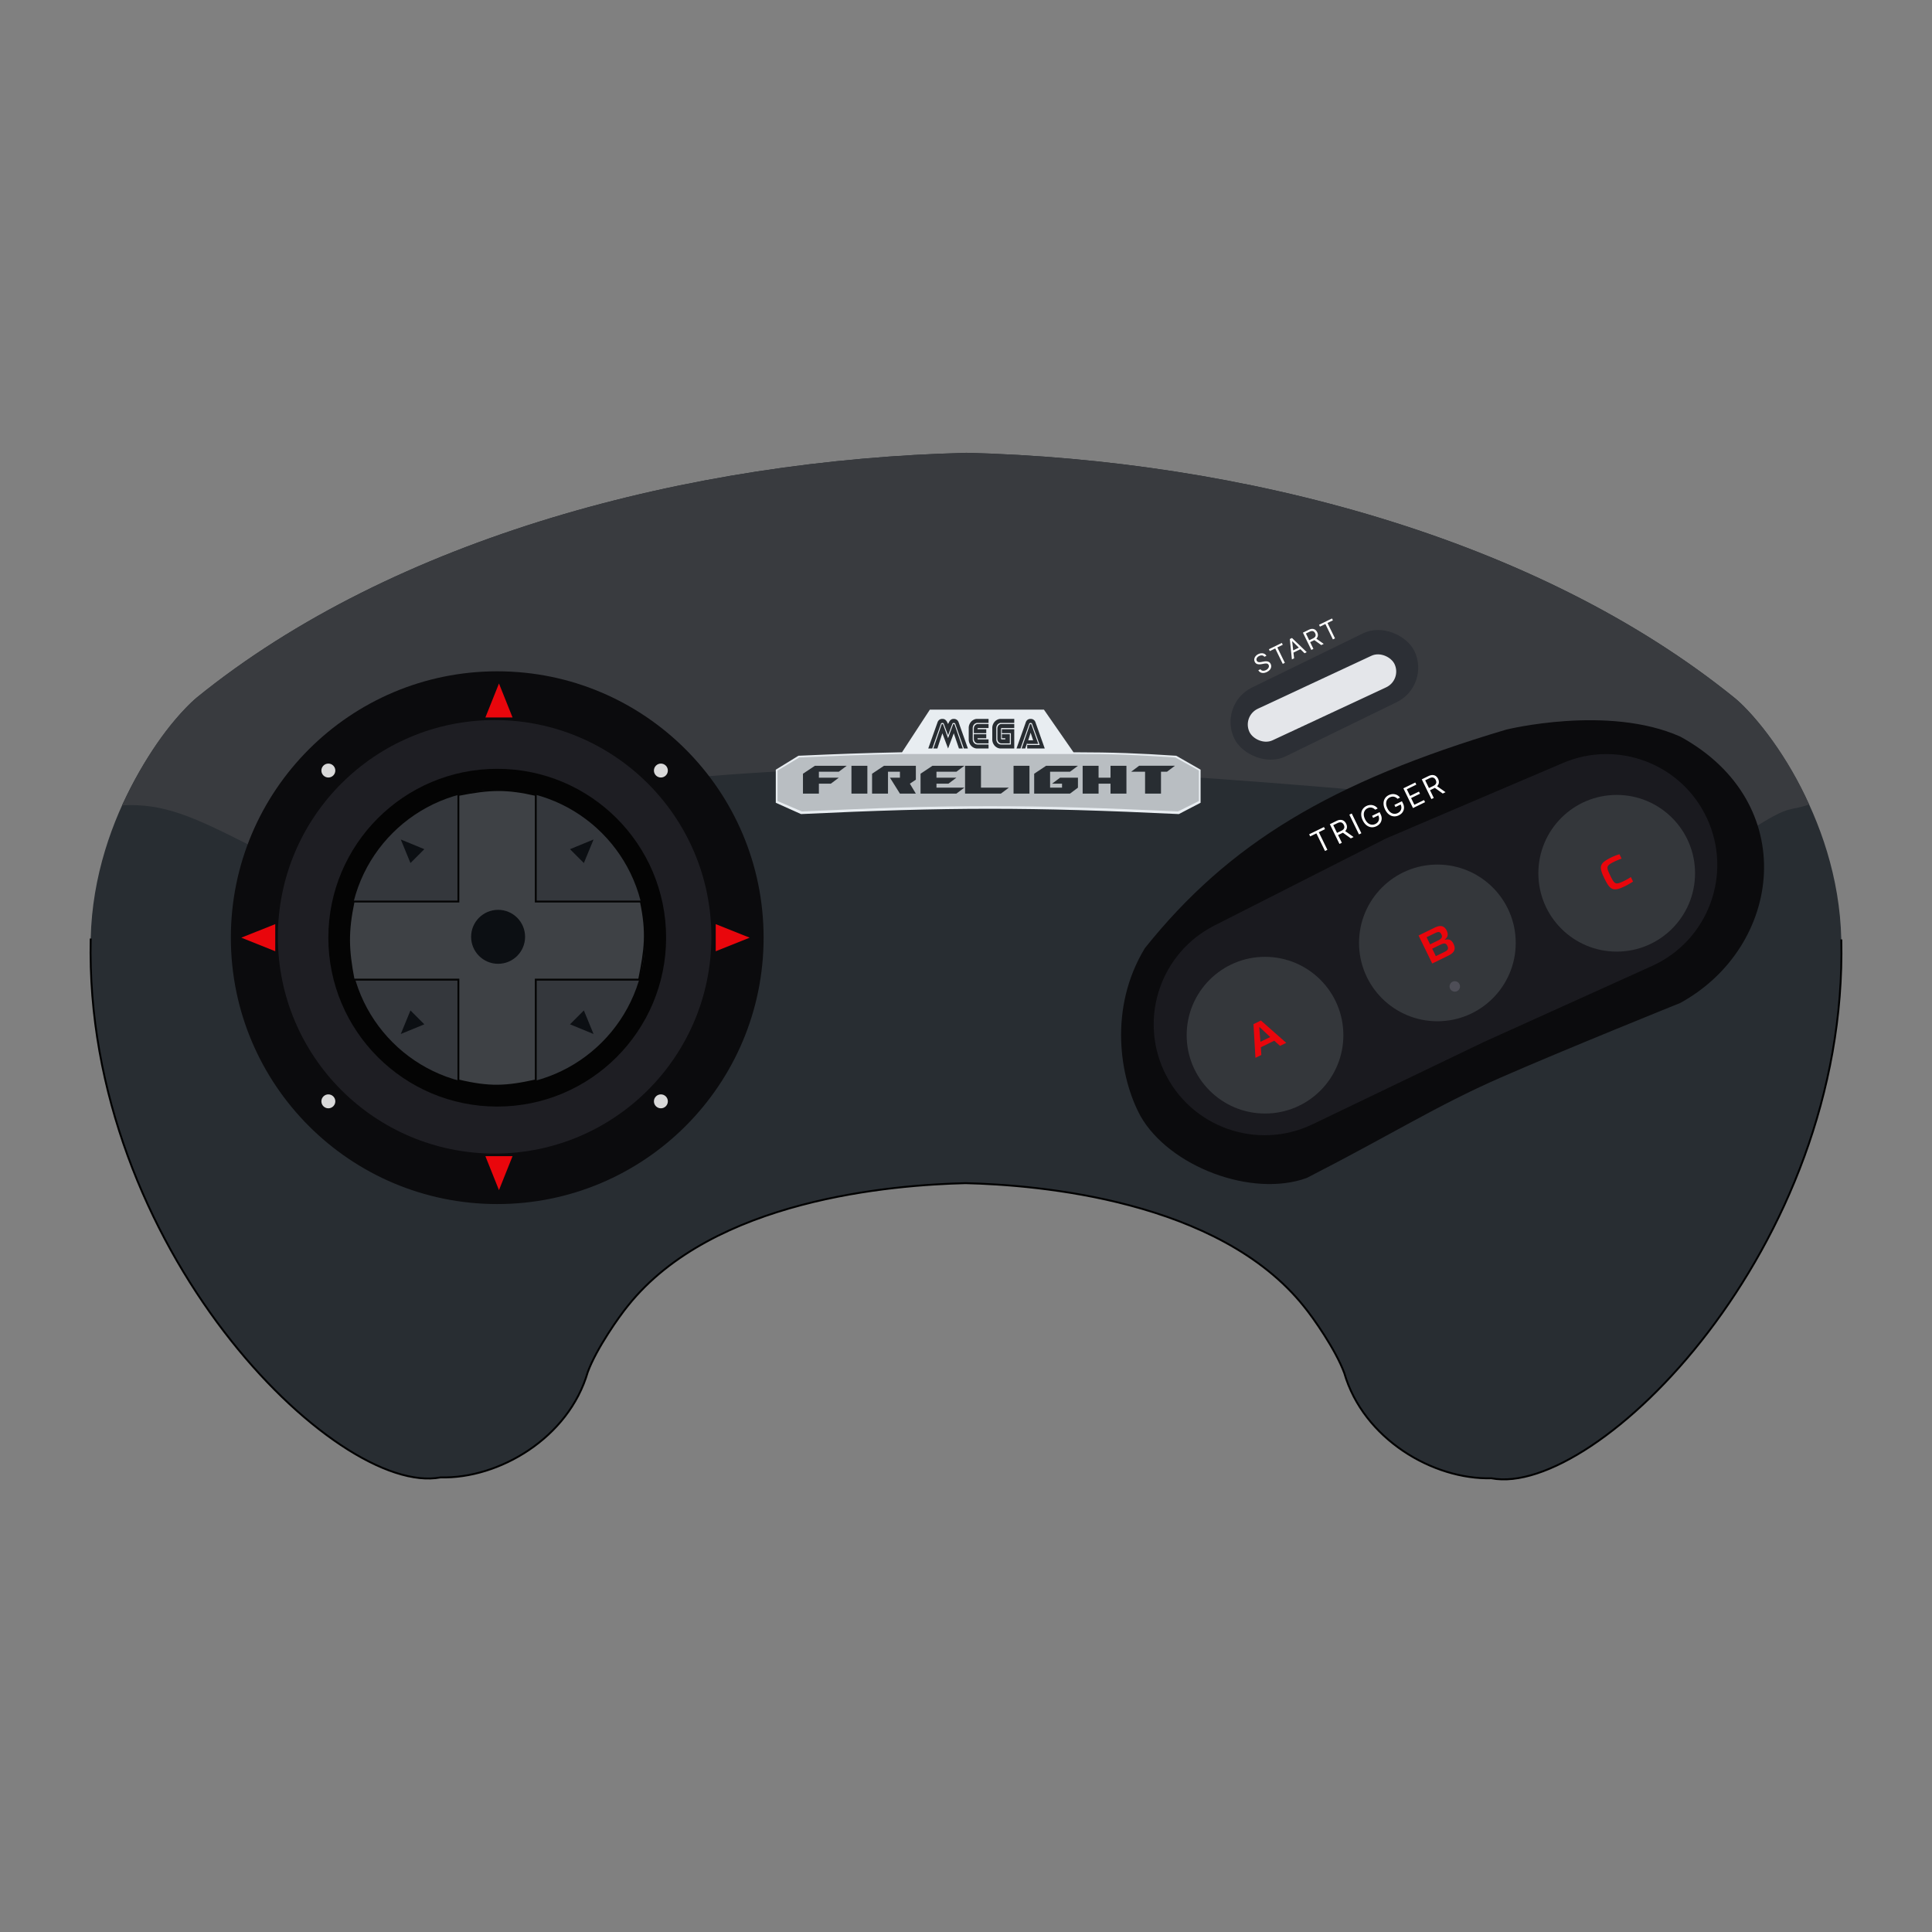 <svg xmlns="http://www.w3.org/2000/svg" width="1024" height="1024" fill="none" viewBox="0 0 1024 1024">
  <rect x="0" y="0" width="1024" height="1024" fill="#808080" stroke="none"/>
  <path fill="#282D32" d="M332.751 692.16c45.216-56.751 140.723-64.133 179.018-65.056 38.296.923 134.264 8.767 179.48 65.517 4.55 5.537 16.61 22.608 21.224 35.066 10.151 35.065 47.207 56.663 77.974 55.828 55.367 10.612 189.169-121.807 185.478-285.599-1.497-66.44-42.909-116.959-56.289-127.805C814.901 285.216 658.952 243.691 512.231 240c-146.721 3.691-303.132 44.755-407.867 129.65-13.38 10.846-54.792 61.364-56.29 127.804-3.69 163.793 130.112 296.211 185.479 285.599 30.767.835 67.823-20.762 77.974-55.828 4.614-12.457 16.673-29.528 21.224-35.065Z"/>
  <path stroke="#000" d="M48.075 497.454c-3.691 163.793 130.111 296.211 185.478 285.599 30.767.835 67.823-20.762 77.974-55.828 4.614-12.457 16.673-29.529 21.224-35.065 45.216-56.751 140.723-64.133 179.018-65.056 38.296.923 134.264 8.766 179.48 65.517 4.551 5.537 16.61 22.608 21.224 35.066 10.151 35.065 47.207 56.662 77.974 55.827 55.367 10.612 189.169-121.806 185.478-285.599"/>
  <path fill="#393B3F" d="M512.231 240c-146.721 3.691-303.132 44.755-407.867 129.65-15.226 13.38-28.145 32.758-39.67 57.212 22.084-1.276 37.975 6.163 66.892 20.762 319.438-63.866 435.088-41.524 800.046-10.15 17.994-11.073 16.181-7.285 27.222-11.073-10.823-24.574-27.222-46.139-39.218-56.29C814.901 285.216 658.952 243.691 512.231 240Z"/>
  <circle cx="263.543" cy="496.993" r="141.185" fill="#0B0B0D"/>
  <circle cx="262.159" cy="496.532" r="114.886" fill="#1E1E23"/>
  <circle cx="263.543" cy="496.993" r="89.509" fill="#040404"/>
  <circle cx="263.543" cy="496.993" r="78.436" fill="#34373C"/>
  <path fill="#3E4145" stroke="#040404" d="M242.959 421.326v56.508h-55.545c-3.342 16.157-3.07 25.228 0 41.389h55.545v53.42c16.426 3.933 25.27 3.49 41.014 0v-53.42h54.776c3.212-15.85 4.417-24.889.923-41.389h-55.699v-56.508c-15.055-3.45-24.022-3.398-41.014 0Z"/>
  <path fill="#0C0F13" d="m212.417 444.945 12.482 5.136-7.346 7.346-5.136-12.482Zm0 103.099 5.136-12.481 7.346 7.346-12.482 5.135Zm102.177 0-12.481-5.135 7.346-7.346 5.135 12.481Zm0-103.099-5.135 12.482-7.346-7.346 12.481-5.136Z"/>
  <path fill="#E9060C" d="m127.895 496.993 17.994-7.192v14.384l-17.994-7.192Zm269.45 0-17.994 7.192v-14.384l17.994 7.192Zm-132.88 133.802-7.192-17.994h14.385l-7.193 17.994Zm0-268.527 7.193 17.994h-14.385l7.192-17.994Z"/>
  <circle cx="174.034" cy="408.406" r="3.691" fill="#D9D9D9"/>
  <circle cx="350.284" cy="408.406" r="3.691" fill="#D9D9D9"/>
  <circle cx="350.284" cy="583.734" r="3.691" fill="#D9D9D9"/>
  <circle cx="174.034" cy="583.734" r="3.691" fill="#D9D9D9"/>
  <circle cx="264.004" cy="496.532" r="14.303" fill="#0C0F13"/>
  <rect width="106.119" height="40.602" x="645.35" y="373.289" fill="#2C2F35" rx="20.301" transform="rotate(-26 645.35 373.289)"/>
  <rect width="84.895" height="18.456" x="658.317" y="379.544" fill="#E4E6EA" rx="9.228" transform="rotate(-25 658.317 379.544)"/>
  <path fill="#0B0B0D" d="M604.508 591.575c-11.073-20.301-17.071-57.21 2.307-89.046 44.293-55.366 98.269-88.072 191.476-115.81 0 0 53.982-13.378 92.277 3.691 64.133 35.066 54.116 111.506 0 141.185 0 0-61.825 24.914-95.507 39.679-33.681 14.764-56.984 29.776-102.428 53.059-29.067 10.615-72.899-5.995-88.125-32.758Z"/>
  <path fill="#1A1A1F" d="M616.993 567.766c-13.393-28.72-1.595-62.886 26.666-77.224l90.961-46.147 93.773-39.997c29.146-12.431 62.9.492 76.291 29.21 13.826 29.649.768 64.881-29.042 78.357l-89.347 40.394-90.612 43.535c-29.486 14.167-64.865 1.521-78.69-28.128Z"/>
  <circle cx="670.487" cy="548.668" r="41.525" fill="#34373B"/>
  <circle cx="761.841" cy="499.761" r="41.525" fill="#34373B"/>
  <circle cx="771.069" cy="522.831" r="2.768" fill="#4E4E57"/>
  <circle cx="856.887" cy="462.85" r="41.525" fill="#34373B"/>
  <path fill="#E8EDF1" d="m492.852 376.109-14.764 22.608c-21.452.44-33.471.893-54.905 1.846l-11.996 7.382v17.533l13.38 5.998c78.193-3.727 122.052-3.731 200.242 0l11.535-5.998v-17.533l-12.919-7.382c-20.63-1.339-32.478-1.805-54.444-1.846l-15.687-22.608h-60.442Z"/>
  <path fill="#B9BEC2" d="m622.964 401.485 12.457 6.921v16.149l-11.073 5.536c-78.191-3.73-121.127-3.727-199.32 0l-12.919-5.536v-16.149l11.535-6.921c21.435-.953 32.992-1.405 54.444-1.845h90.893c21.081-.022 32.921.461 53.983 1.845Z"/>
  <path fill="#282D32" d="M425.588 420.638v-10.547l6.328-4.218h16.875l-4.218 3.164h-10.547v3.164h10.547l-4.219 3.164h-6.328v5.273h-8.438Zm25.698 0v-14.765h8.438v14.765h-8.438Zm10.932-10.547 6.328-4.218h16.875v7.382l-3.164 2.11 3.164 5.273h-8.437l-5.274-8.437h5.274v-3.164h-6.328v11.601h-8.438v-10.547Zm25.698 10.547v-10.547l6.328-4.218h16.875l-4.219 3.164h-10.546v3.164H506.9l-4.218 3.164h-6.328v2.109h14.765l-4.219 3.164h-18.984Zm23.589 0v-14.765h8.437v11.601h14.766l-4.219 3.164h-18.984Zm25.697 0v-14.765h8.438v14.765h-8.438Zm10.933 0v-10.547l6.328-4.218h16.875l-4.219 3.164h-10.547v8.437h6.328v-2.109h-5.273l4.218-3.164h9.493v5.273l-4.219 3.164h-18.984Zm25.697 0v-14.765h8.438v6.328h6.328v-6.328h8.437v14.765h-8.437v-5.273h-6.328v5.273h-8.438Zm25.698-11.601 4.219-3.164h18.984l-4.218 3.164h-3.165v11.601h-8.437v-11.601h-7.383Zm-97.027-19.338-2.288-6.128a.632.632 0 0 0-.272-.288.873.873 0 0 0-.464-.128.987.987 0 0 0-.464.128c-.16.085-.256.181-.288.288l-4.608 13.152h-2.128l4.944-13.952c.085-.224.197-.437.336-.64a2.43 2.43 0 0 1 1.248-.96c.277-.096.597-.144.96-.144.362 0 .677.048.944.144.266.096.501.229.704.4.202.16.373.347.512.56.149.203.277.416.384.64l.48.96.48-.96c.117-.224.245-.437.384-.64.149-.213.32-.4.512-.56.202-.171.437-.304.704-.4.266-.096.581-.144.944-.144.352 0 .666.048.944.144.288.096.533.229.736.4.213.16.389.347.528.56.149.203.261.416.336.64l4.944 13.952h-2.128l-4.608-13.152c-.032-.107-.128-.203-.288-.288a.99.99 0 0 0-.464-.128.868.868 0 0 0-.464.128c-.139.085-.23.181-.272.288l-2.288 6.128Zm0 7.024-3.024-8.064-2.656 8.064h-2.128l4.384-12.752c.021-.064.074-.117.16-.16a.459.459 0 0 1 .24-.08c.074 0 .149.027.224.08.085.043.138.096.16.16l2.64 7.28 2.64-7.28a.294.294 0 0 1 .144-.16.459.459 0 0 1 .24-.08c.074 0 .154.027.24.08.085.043.138.096.16.16l4.384 12.752h-2.048l-2.736-8.064-3.024 8.064Zm10.942-10.864c0-.672.123-1.301.368-1.888a4.938 4.938 0 0 1 .976-1.536 4.616 4.616 0 0 1 1.424-1.024 3.904 3.904 0 0 1 1.68-.384h6.064v2.128h-5.808a2.4 2.4 0 0 0-1.088.24c-.32.16-.592.368-.816.624a2.866 2.866 0 0 0-.496.88 2.78 2.78 0 0 0-.176.96v6.032a2.916 2.916 0 0 0 .672 1.84c.224.256.496.464.816.624.32.16.683.24 1.088.24h5.808v2.128h-6.064a4.05 4.05 0 0 1-1.68-.368 4.99 4.99 0 0 1-1.424-1.024 5.182 5.182 0 0 1-.976-1.536 4.967 4.967 0 0 1-.368-1.904v-6.032Zm2.704 2.752v-2.432c0-.277.043-.56.128-.848.096-.299.235-.565.416-.8.182-.235.411-.427.688-.576.278-.149.603-.224.976-.224h5.6v2.128h-5.552c-.064 0-.133.037-.208.112a.452.452 0 0 0-.096.304v.224h4.64v2.112h-6.592Zm0 .528h6.592v2.128h-4.64v.208c0 .128.032.229.096.304.075.075.144.112.208.112h5.552v2.128h-5.6c-.373 0-.698-.075-.976-.224a2.138 2.138 0 0 1-.688-.576 2.646 2.646 0 0 1-.416-.784 3.157 3.157 0 0 1-.128-.864v-2.432Zm21.427 7.584h-7.2a4.05 4.05 0 0 1-1.68-.368 4.99 4.99 0 0 1-1.424-1.024 5.182 5.182 0 0 1-.976-1.536 4.967 4.967 0 0 1-.368-1.904v-6.032c0-.672.123-1.301.368-1.888a4.938 4.938 0 0 1 .976-1.536 4.616 4.616 0 0 1 1.424-1.024 3.904 3.904 0 0 1 1.68-.384h7.2v2.128h-6.944a2.4 2.4 0 0 0-1.088.24c-.32.16-.592.368-.816.624a2.866 2.866 0 0 0-.496.88 2.78 2.78 0 0 0-.176.96v6.032a2.916 2.916 0 0 0 .672 1.84c.224.256.496.464.816.624.32.16.683.24 1.088.24h5.152v-5.984h-4.768v-2.112h6.56v10.224Zm-6.688-4.832h1.76a.165.165 0 0 0 .16-.096.393.393 0 0 0 0-.432.165.165 0 0 0-.16-.096h-1.632v-2.128h4.208v4.88h-4.384c-.373 0-.698-.075-.976-.224a2.138 2.138 0 0 1-.688-.576 2.646 2.646 0 0 1-.416-.784 3.157 3.157 0 0 1-.128-.864v-5.392c0-.277.043-.56.128-.848.096-.299.235-.565.416-.8.182-.235.411-.427.688-.576.278-.149.603-.224.976-.224h6.736v2.128h-6.688c-.064 0-.133.037-.208.112a.452.452 0 0 0-.096.304v5.2c0 .128.032.229.096.304.075.075.144.112.208.112Zm13.544 2.96h6.64l-4.064-11.28c-.032-.107-.128-.203-.288-.288a.99.99 0 0 0-.464-.128.953.953 0 0 0-.48.128c-.139.085-.224.181-.256.288l-4.624 13.152h-2.128l4.944-13.952a2.54 2.54 0 0 1 .32-.64 2.43 2.43 0 0 1 1.248-.96c.288-.096.613-.144.976-.144.362 0 .682.048.96.144.277.096.517.229.72.4.213.16.389.347.528.56.138.203.25.416.336.64l4.944 13.952h-9.312v-1.872Zm0-.576v-.608l-1.024 3.056h-1.936l4.4-12.752a.294.294 0 0 1 .144-.16.459.459 0 0 1 .24-.08c.074 0 .154.027.24.08.085.043.138.096.16.16l3.648 10.304h-5.872Zm1.824-5.936-1.28 4.032h2.608l-1.328-4.032Z"/>
  <path fill="#fff" d="M670.136 348.119a1.557 1.557 0 0 0-1.166-.736c-.504-.065-1.032.038-1.586.309a2.956 2.956 0 0 0-.968.715 1.89 1.89 0 0 0-.442.885c-.055.311-.012.612.131.904.119.244.279.426.481.545.204.115.426.185.668.211.239.023.479.023.718-.002.237-.027.452-.06.643-.098l1.052-.203c.269-.053.576-.096.922-.129.348-.033.703-.02 1.064.04.363.055.704.188 1.024.397.319.209.584.528.793.957.241.495.329 1.005.265 1.53-.062.524-.282 1.025-.662 1.501-.377.475-.917.884-1.62 1.227-.655.32-1.274.491-1.857.513-.58.021-1.099-.091-1.557-.335a2.81 2.81 0 0 1-1.104-1.094l1.144-.558c.199.331.454.56.767.688.315.123.655.164 1.022.121a3.51 3.51 0 0 0 1.097-.336c.423-.206.77-.46 1.039-.761a2.17 2.17 0 0 0 .517-.971 1.54 1.54 0 0 0-.132-1.02c-.149-.304-.354-.509-.617-.617a2.078 2.078 0 0 0-.897-.138 7.918 7.918 0 0 0-1.05.125l-1.283.228c-.816.143-1.525.125-2.128-.052-.603-.178-1.055-.576-1.355-1.192-.25-.513-.33-1.027-.239-1.543a3.079 3.079 0 0 1 .69-1.443 4.23 4.23 0 0 1 1.43-1.096c.59-.287 1.166-.437 1.727-.45a3.035 3.035 0 0 1 1.509.326c.449.232.793.575 1.033 1.029l-1.073.523Zm2.89-3.024-.48-.983 6.864-3.348.479.983-2.877 1.404 3.984 8.168-1.109.54-3.984-8.168-2.877 1.404Zm12.87 3.834-1.161.566-1.104-10.79 1.144-.558 7.824 7.513-1.162.566-6.492-6.37-.071.035 1.022 9.038Zm-1.314-3.784 4.683-2.284.479.983-4.683 2.284-.479-.983Zm10.449-.672-4.463-9.151 3.092-1.508c.715-.349 1.361-.513 1.939-.492.577.017 1.078.184 1.505.499.427.316.772.743 1.035 1.282.263.539.386 1.071.369 1.596-.017.524-.196 1.017-.535 1.478-.341.457-.866.859-1.575 1.205l-2.503 1.22-.488-1.001 2.467-1.203c.488-.238.847-.501 1.075-.79.231-.289.35-.598.356-.926.008-.331-.078-.681-.257-1.047a2.355 2.355 0 0 0-.674-.861 1.566 1.566 0 0 0-.966-.314c-.375-.005-.81.113-1.304.354l-1.949.951 3.984 8.168-1.108.54Zm2.303-6.212 4.257 3.013-1.287.628-4.221-3.03 1.251-.611Zm2.268-6.129-.479-.983 6.863-3.347.48.983-2.878 1.403 3.984 8.169-1.108.54-3.984-8.168-2.878 1.403Zm-5.166 111.172-.548-1.123 7.844-3.826.548 1.123-3.289 1.604 4.553 9.336-1.266.617-4.553-9.335-3.289 1.604Zm15.502 3.995-5.101-10.459 3.534-1.723c.817-.399 1.556-.586 2.216-.563.659.02 1.232.211 1.72.571.488.361.882.849 1.183 1.465.3.616.441 1.224.421 1.824-.019.599-.223 1.162-.611 1.689-.39.523-.99.982-1.8 1.377l-2.86 1.395-.558-1.144 2.819-1.375c.559-.272.968-.573 1.229-.903.264-.331.4-.683.407-1.058.008-.379-.089-.778-.293-1.197-.205-.419-.462-.747-.771-.983a1.776 1.776 0 0 0-1.104-.359c-.429-.006-.926.129-1.491.404l-2.226 1.086 4.553 9.335-1.267.618Zm2.632-7.099 4.865 3.443-1.471.717-4.824-3.463 1.43-.697Zm3.883-9.025 5.101 10.459-1.267.617-5.101-10.458 1.267-.618Zm12.433-2.018a4.11 4.11 0 0 0-.895-.708 3.167 3.167 0 0 0-.992-.388 3.035 3.035 0 0 0-1.065-.031c-.366.052-.738.17-1.116.355a3.45 3.45 0 0 0-1.456 1.304c-.352.568-.525 1.236-.521 2.005.004.769.227 1.607.669 2.512.442.906.966 1.596 1.573 2.072.607.475 1.247.746 1.921.814a3.62 3.62 0 0 0 1.98-.372c.599-.292 1.065-.677 1.397-1.155a3.025 3.025 0 0 0 .539-1.616c.028-.599-.114-1.219-.426-1.859l.428-.108-3.146 1.534-.548-1.123 3.983-1.943.548 1.124c.42.861.602 1.7.545 2.516a4.239 4.239 0 0 1-.79 2.218c-.47.659-1.121 1.192-1.952 1.597-.926.451-1.846.63-2.76.537-.91-.096-1.757-.45-2.541-1.062-.78-.614-1.439-1.473-1.977-2.576-.403-.827-.655-1.625-.756-2.394-.099-.773-.058-1.493.123-2.158.181-.666.49-1.259.927-1.78a4.98 4.98 0 0 1 1.662-1.272 5.162 5.162 0 0 1 1.664-.502 4.605 4.605 0 0 1 3.094.691c.454.293.853.669 1.195 1.13l-1.307.638Zm11.838-5.774a4.133 4.133 0 0 0-.895-.708 3.188 3.188 0 0 0-.993-.388 3.03 3.03 0 0 0-1.064-.031 3.796 3.796 0 0 0-1.117.355 3.451 3.451 0 0 0-1.456 1.305c-.351.567-.524 1.235-.52 2.005.004.769.227 1.606.669 2.512.441.905.966 1.596 1.573 2.071.607.475 1.247.747 1.92.814a3.612 3.612 0 0 0 1.981-.372c.599-.292 1.065-.677 1.396-1.155a3.023 3.023 0 0 0 .54-1.616c.028-.599-.115-1.219-.427-1.859l.428-.107-3.145 1.534-.548-1.124 3.983-1.942.548 1.123c.42.861.601 1.7.544 2.516a4.243 4.243 0 0 1-.789 2.218c-.471.66-1.121 1.192-1.952 1.597-.926.452-1.846.631-2.76.537-.911-.095-1.757-.449-2.541-1.062-.78-.614-1.439-1.473-1.977-2.576-.403-.827-.655-1.625-.756-2.393-.099-.774-.058-1.493.123-2.159.181-.666.49-1.259.927-1.78a4.98 4.98 0 0 1 1.662-1.272 5.162 5.162 0 0 1 1.664-.502 4.629 4.629 0 0 1 1.623.075 4.421 4.421 0 0 1 1.47.617c.455.292.853.669 1.196 1.129l-1.307.638Zm8.195 4.904-5.101-10.459 6.312-3.078.548 1.123-5.046 2.461 1.724 3.534 4.719-2.302.548 1.124-4.719 2.301 1.733 3.555 5.128-2.501.548 1.123-6.394 3.119Zm9.745-4.753-5.101-10.459 3.534-1.723c.817-.399 1.556-.586 2.216-.563.659.02 1.232.21 1.72.571.488.36.882.849 1.182 1.465.301.616.442 1.224.422 1.824-.019.599-.223 1.162-.611 1.689-.39.523-.99.982-1.8 1.377l-2.86 1.395-.558-1.144 2.819-1.375c.558-.272.968-.573 1.229-.903.264-.331.399-.684.407-1.058.008-.379-.089-.778-.294-1.197-.204-.419-.461-.747-.77-.984a1.79 1.79 0 0 0-1.104-.359c-.429-.006-.926.129-1.491.405l-2.226 1.086 4.553 9.335-1.267.618Zm2.632-7.099 4.865 3.442-1.471.718-4.824-3.463 1.43-.697Z"/>
  <path fill="#E9060C" d="m665.416 560.68-1.048-17.86 3.948-1.926 13.408 11.832-3.279 1.599-3.065-2.724-7.096 3.461.238 4.103-3.106 1.515Zm2.638-8.497 5.199-2.535-5.584-5.207-.237.115.622 7.627Zm91.056-41.505-7.239-14.841 8.521-4.156c1.093-.533 2.04-.817 2.842-.852.802-.035 1.49.154 2.066.568.59.406 1.078 1.005 1.464 1.796.322.661.499 1.279.529 1.851a2.87 2.87 0 0 1-.338 1.607c-.277.491-.715.963-1.313 1.415l.042.086c.818-.221 1.52-.278 2.106-.173.593.085 1.095.33 1.506.734.418.384.792.914 1.122 1.589.281.576.457 1.139.531 1.691a3.431 3.431 0 0 1-.123 1.609c-.177.513-.526 1.021-1.046 1.524-.527.489-1.251.958-2.171 1.406l-8.499 4.146Zm1.917-3.899 4.4-2.146c.69-.337 1.202-.658 1.534-.962.325-.319.496-.661.514-1.025.018-.365-.096-.799-.341-1.303-.239-.489-.514-.835-.827-1.038-.298-.211-.67-.279-1.114-.204-.452.06-1.015.254-1.691.584l-4.401 2.146 1.926 3.948Zm-3.051-6.256 4.335-2.115c.633-.308 1.105-.618 1.416-.93.31-.312.485-.647.525-1.004.039-.357-.05-.759-.267-1.205-.239-.489-.497-.835-.774-1.038-.277-.203-.63-.271-1.06-.203-.43.067-.991.269-1.681.606l-4.336 2.114 1.842 3.775Zm103.268-30.809c-1.251.61-2.333 1.057-3.244 1.342-.919.27-1.725.369-2.418.298a3.848 3.848 0 0 1-1.903-.781c-.554-.442-1.091-1.07-1.613-1.884-.528-.828-1.091-1.853-1.687-3.075-.596-1.223-1.058-2.297-1.385-3.223-.327-.927-.495-1.744-.502-2.452a3.742 3.742 0 0 1 .545-1.949c.371-.59.949-1.157 1.734-1.7.793-.565 1.815-1.152 3.066-1.762a29.98 29.98 0 0 1 3.126-1.311c.517-.181.98-.327 1.389-.437l1.126 2.308c-.489.167-.963.345-1.423.533-.445.182-.858.357-1.239.525-.374.146-.697.286-.97.42-.906.441-1.647.838-2.223 1.191-.562.345-.977.698-1.245 1.061a1.85 1.85 0 0 0-.377 1.198c.01.458.141 1.018.392 1.678.258.64.622 1.441 1.092 2.405.47.963.881 1.751 1.233 2.363.359.59.716 1.03 1.071 1.32.355.289.75.444 1.187.462.443-.003.974-.119 1.592-.349a27.622 27.622 0 0 0 2.307-1.018 32.718 32.718 0 0 0 1.845-.981 25.68 25.68 0 0 0 1.663-1.024l1.157 2.373c-.36.246-.788.518-1.285.813-.482.289-.99.581-1.522.876-.518.288-1.015.548-1.489.78Z"/>
</svg>
